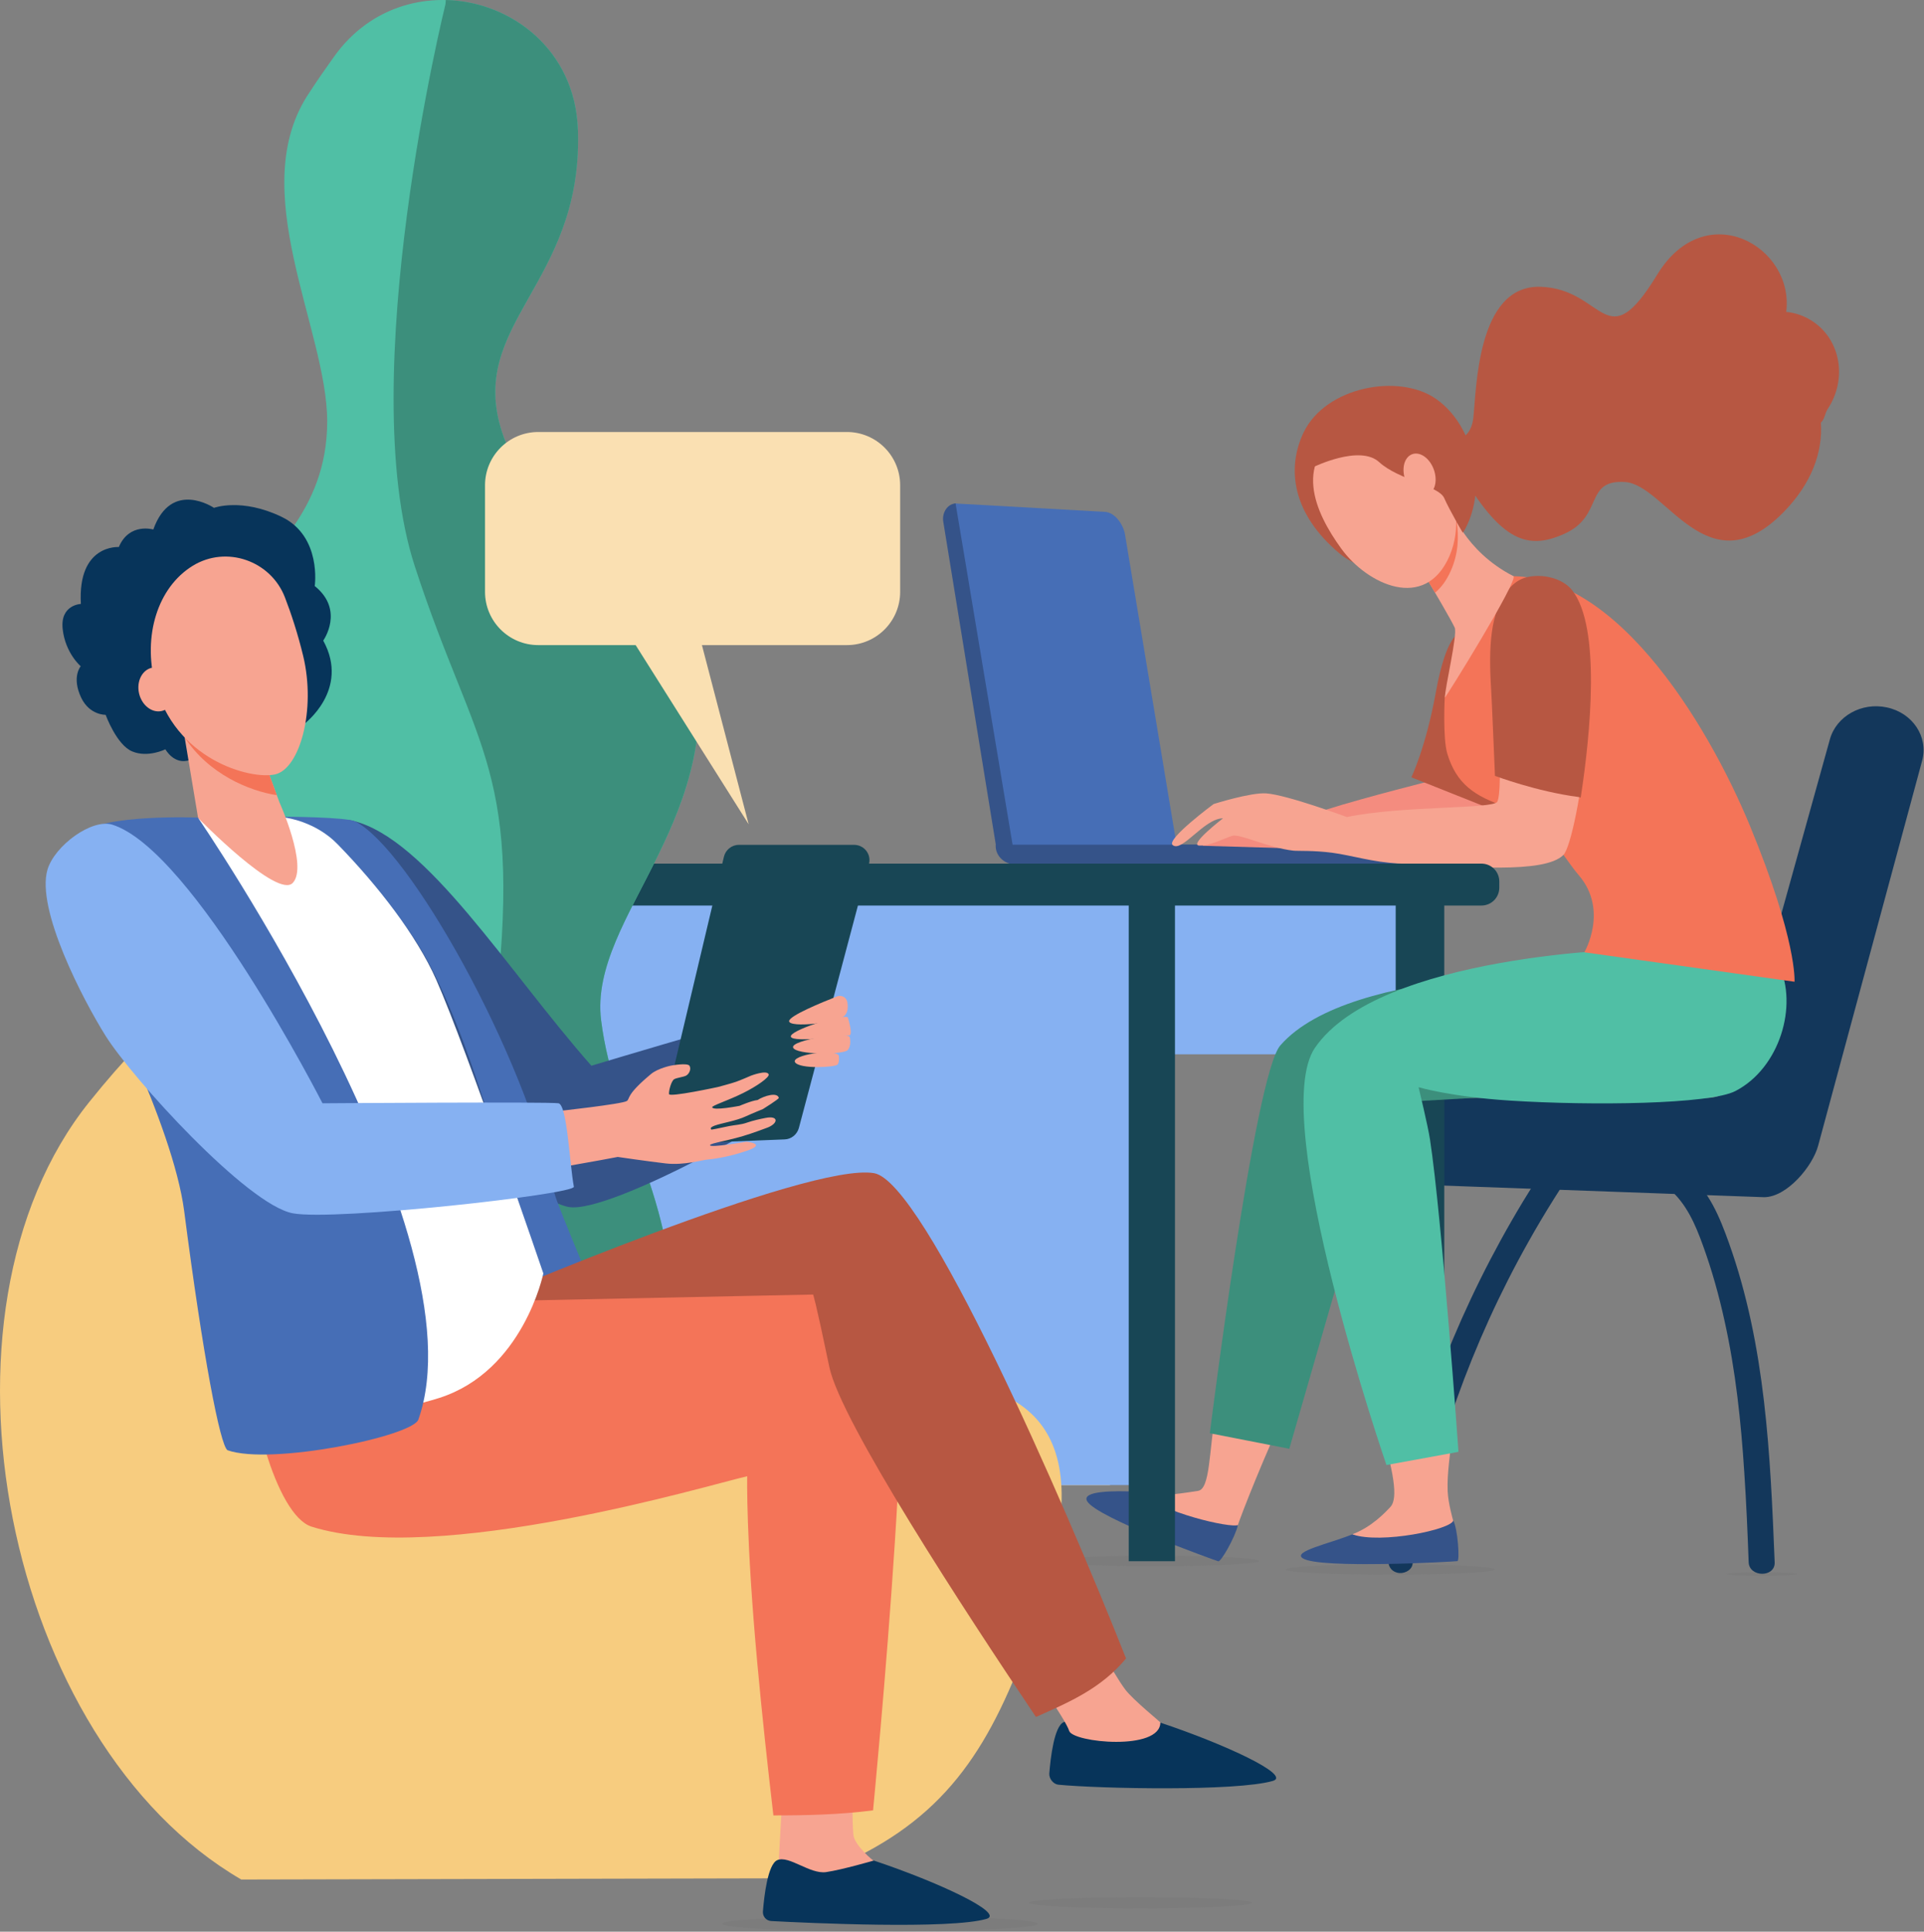 <?xml version="1.0" encoding="utf-8"?>
<!-- Generator: Adobe Illustrator 24.2.1, SVG Export Plug-In . SVG Version: 6.00 Build 0)  -->
<svg version="1.1" id="Layer_1" xmlns="http://www.w3.org/2000/svg" xmlns:xlink="http://www.w3.org/1999/xlink" x="0px" y="0px"
	 viewBox="0 0 1065.5 1069.6" style="enable-background:new 0 0 1065.5 1069.6;" xml:space="preserve">
<rect x="0" y="0" width="1065.5" height="1069.6" fill="#808080" stroke="none"/>
<style type="text/css">
	.st0{opacity:0.1;fill:#606060;}
	.st1{fill:#F7A491;}
	.st2{fill:#F48C7F;}
	.st3{fill:#184655;}
	.st4{fill:#13375B;}
	.st5{fill:#3C8F7C;}
	.st6{fill:#50BFA5;}
	.st7{fill:#FAE0B2;}
	.st8{fill:#F47458;}
	.st9{fill:#FFFFFF;}
	.st10{fill:#355389;}
	.st11{fill:#466EB6;}
	.st12{fill:#F7CC7F;}
	.st13{fill:#F79C8D;}
	.st14{fill:#B75742;}
	.st15{fill:#86B1F2;}
	.st16{fill:#07345A;}
	.st17{fill:#F8A492;}
</style>
<ellipse class="st0" cx="487.4" cy="1065.2" rx="87.3" ry="4.3"/>
<ellipse class="st0" cx="770" cy="869" rx="57.9" ry="2.9"/>
<ellipse class="st0" cx="975.7" cy="871.5" rx="19.5" ry="1"/>
<ellipse class="st0" cx="639.5" cy="864.3" rx="57.9" ry="2.9"/>
<ellipse class="st0" cx="631.6" cy="1053.6" rx="61.8" ry="3.1"/>
<g>
	<path class="st4" d="M782.2,866.4c11.4-62.3,32.7-122.8,64.3-178.9c8.9-15.9,18.7-31.4,29.1-46.5c4.9-7.1-7.3-13.7-12.2-6.6
		c-37.4,54.1-65.5,113.8-82.7,176c-4.8,17.4-8.7,34.9-11.7,52.6c-0.6,3.4,0.9,6.8,4.8,7.8C777,871.7,781.5,869.8,782.2,866.4
		L782.2,866.4z"/>
</g>
<g>
	<path class="st4" d="M924.3,658.2c9.7,8.3,14.6,19.9,18.7,31.2c5,13.7,8.9,27.7,12,41.8c6.2,27.8,9.2,56.2,11,84.5
		c1.1,16.4,1.8,32.9,2.4,49.3c0.3,8.5,14.8,8.6,14.4,0c-2.4-59.3-5-119.8-25.3-176.7c-5.1-14.2-11-29.1-23.6-39.2
		c-2.8-2.2-7-2.5-9.7,0C921.7,651.6,921.5,655.9,924.3,658.2L924.3,658.2z"/>
</g>
<path class="st4" d="M945.7,607.9H753.5c-13.7,0-24.9,10.2-24.9,22.9l0,0c0,12.6,11.1,24,24.8,24l223.5,8.1c12.7,0,27-17.2,30-28.6
	l57.6-213.2c3.5-13.1-5.3-26.4-19.6-29.4l0,0c-13.9-3-27.9,4.8-31.5,17.6l-52.1,187.3C959.7,603.2,953.2,607.9,945.7,607.9z"/>
<rect x="529.8" y="499.8" transform="matrix(-1 -1.224647e-16 1.224647e-16 -1 1314.218 1083.579)" class="st15" width="254.6" height="83.9"/>
<rect x="424.3" y="495.1" transform="matrix(-1 -1.224647e-16 1.224647e-16 -1 1039.037 1317.389)" class="st7" width="190.4" height="327.3"/>
<rect x="773" y="483.4" transform="matrix(-1 -1.224647e-16 1.224647e-16 -1 1572.827 1347.688)" class="st3" width="26.9" height="380.9"/>
<rect x="503.4" y="821.5" transform="matrix(-1 -1.224647e-16 1.224647e-16 -1 1026.077 1685.848)" class="st3" width="19.3" height="42.8"/>
<rect x="396.3" y="822.2" transform="matrix(-1 -1.224647e-16 1.224647e-16 -1 811.85 1686.484)" class="st3" width="19.3" height="42.1"/>
<g>
	<path class="st10" d="M558.8,476.1c0.5,0,0.9,0,1.4-0.2c4-0.9,6.6-5.4,5.8-10.1c0,0-31.6-182.2-34-183.1c-0.8-0.3-2.6-4-2.7-4
		c-0.4,0-0.8,0.1-1.1,0.2c-4,0.9-6.6,5.4-5.8,10.1l29.3,180.1C552.3,473.3,555.4,476.1,558.8,476.1z"/>
	<path class="st11" d="M623,295.8l29.2,175.6l-90.6,1.3l-32.4-193.9l82.4,4.6C617.8,283.6,622.2,291,623,295.8z"/>
	<path class="st10" d="M779.1,467.7c0,0.1,0,0.2,0,0.3l0,0c0,5.6-3.3,10.2-7.3,10.2l-115,0.3c-4.1,0-7.4-4.5-7.4-10.1
		c0-0.2,0-0.5,0-0.7H779.1z"/>
	<path class="st10" d="M745.8,467.7c0,0.1,0,0.2,0,0.3l0,0c0,5.7-4.9,10.3-11,10.3l-172.3,0.4c-6.1,0-11.1-4.6-11.1-10.3
		c0-0.2,0-0.5,0-0.7H745.8z"/>
</g>
<path class="st1" d="M710.3,785.5c-7,13-24.1,55.9-24.8,59.2c-0.2,0.9-2.6,4.1-3.4,4.7c-22.1,2.2-38.3-9.6-50.5-21.3
	c11.6,0.8,29.3-2.2,31.9-2.6c6.7-1.1,6-21.6,9.8-44.6C679.2,783.5,701.6,777.6,710.3,785.5z"/>
<path class="st10" d="M685.6,844.4c-1.8,7.2-9.4,20.4-10.9,20.1c-1.8-0.5-67-23.9-72.6-33.2c-3.5-5.8,14.4-6,28.7-5.3
	C643.1,837.6,681.8,846.3,685.6,844.4z"/>
<path class="st5" d="M921,601.9l-151.7,8.7L714,802.2l-44-8.6c0,0,24.7-198.2,39-214.7c39.2-45.2,176.1-39.9,176.1-39.9L921,601.9z"
	/>
<path class="st1" d="M803.9,795.8c-0.6,8.8-2.6,19.5-2.2,29.8c0.3,6.9,2.8,15.3,3.1,16.6c0.2,0.9-0.7,4.8-1.2,5.7
	c-19.2,11.2-38.8,7.2-54.8,1.7c10.9-4.1,18.4-12.2,21.2-15.2c4.6-5,1.3-20.1-4.8-42.5C771.8,791.8,792.8,792.3,803.9,795.8z"/>
<path class="st6" d="M905.3,525.5c0,0-141.5,2.7-177.1,54.7c-26.6,38.9,39.6,231,39.6,231l39.9-7.3c0,0-9.2-130.2-15.8-173.1
	c-1.1-7.3-6.3-28.8-6.3-28.8s17.7,5.3,50.5,7.4c45.2,2.9,110.9,2.1,125-5.3c24.5-12.7,34.8-47.3,24-69.9
	C974.4,511.7,905.3,525.5,905.3,525.5z"/>
<path class="st10" d="M804.8,841.9c2.5,4.6,3.7,22.2,2.3,22.5c-1.8,0.3-76.7,4.5-85.7-1.6c-5.5-3.8,14.2-7.9,27.5-13.2
	C764.9,855.1,804,846.8,804.8,841.9z"/>
<path class="st2" d="M796.6,431.3c0,0-41.2,10.3-61.8,16.9c-20.6,6.6-46.8,8.4-46.8,8.4l-22.2,11.7l47.5,1.4l110.5-9.8l9.4-25.8
	L796.6,431.3z"/>
<path class="st14" d="M827.5,348l-19.7,2.8c0,0-7,1.4-12.6,32.3c-5.6,30.9-13.6,47.3-13.6,47.3l48.2,19.2
	C865.1,400.9,889.2,343.2,827.5,348z"/>
<path class="st8" d="M826.3,320c-12.6,2.2-13.3,12.3-13.3,12.3l-12.9,53.6c0,0-1.2,22.7,1.4,31.4c5.1,16.9,15.3,23.6,32.1,29.3
	c22.3,7.6,31.1,26.8,40.7,38c16.7,19.4,3.1,42.7,3.1,42.7l116.4,16.3c0,0,1.6-22.7-24.8-86.6C946.1,401.6,891.3,308.6,826.3,320z"/>
<path class="st1" d="M867.8,326.4c-14.3-15.7-50.6,3.7-39.3,55.7c0.1,0.3,4.2,54.9,0.7,61.8c-2.1,4.2-52.7,2.1-83.3,8.5
	c0,0-33.1-12.3-44.7-13.1c-8.6-0.6-29.1,5.9-29.1,5.9s-26.4,19.5-22.7,22.7c5.1,4.4,17.5-14.8,27.9-14.8c0,0-19.1,14.7-13.2,15.1
	c5.9,0.3,14-4.1,18.3-5.4c4.2-1.3,19.9,6.6,33.7,8.2c2.3,0.3,11.3-0.2,21.8,1.2c10.6,1.4,22.6,5.3,36.7,5.9
	c37.8,1.8,80.6,5.9,91.2-4.7C873.6,465.6,891.8,352.8,867.8,326.4z"/>
<path class="st14" d="M874.1,441.3c-23.1-3-46.2-11.7-46.2-11.7s-1.9-45.7-2.1-47.5c-1.5-23.9-0.6-43.1,9.4-55.5
	c5-6.2,10.4-7.7,16.8-7.7c6,0,14.3,2.3,18.7,8c16.1,20.6,9.9,80.4,4.9,113.3l-0.2,1.4L874.1,441.3z"/>
<path class="st14" d="M815.9,231.5c1.8-15.4,1.8-73.9,37.3-72.7c35.6,1.2,35.8,40.4,64.6-6.8c26.7-43.7,76-15.5,71.4,20.7
	c5.1,0.5,10.1,2.2,14.6,5.2c15.6,10.3,19.3,32,8.4,48.5c-1.7,2.6-1.6,5.6-3.8,7.6c1.1,16.3-5.1,33.6-20.5,49.4
	c-42.2,43.2-65.3-15.1-88-16.5c-22.7-1.4-11.6,18.7-33.4,28.6c-21.8,9.9-36.6,3.4-60.9-39.5l-5.8-11.7
	C799.8,244.3,814.1,246.9,815.9,231.5z"/>
<path class="st14" d="M795.3,220.9c25,17.5,30.6,61.9,7.5,83.2c-15,13.8-44.5,16.2-60.8,2.5c-26.6-22.2-29.5-47.3-20.1-67.1
	C734.1,214.1,774.7,206.5,795.3,220.9z"/>
<path class="st1" d="M803.2,281.2c0,0,7.7,23.9,34.9,37.8c3.3,1.7-37.9,68-37.9,67.2c-0.1-5.1,7.1-35,5.4-38.7
	c-4.8-10-32.8-55.9-32.8-55.9L803.2,281.2z"/>
<path class="st8" d="M787.6,286.5l-14.9,5.1l0,0c0,0,12.3,20.1,22,36.6c3.4-2.8,6.5-6.9,8.9-12.5c3.9-9,4.5-18.3,3-27.1
	c-2.4-4.5-3.4-7.4-3.4-7.4L787.6,286.5z"/>
<path class="st1" d="M747.6,236.3c0,0,13.4-5.7,27.9-0.2c14.5,5.4,40.6,40.8,27.2,71.8c-13.5,31-45.6,15.6-59.9-4.1
	C728.5,284.1,714.3,254.5,747.6,236.3z"/>
<path class="st14" d="M805.5,253.8c-11.5-20-24.1-31.7-41.9-27.2c-17.8,4.6-33.7,7.6-34.9,28.4l-1.3,3.6c0,0,25.7-12.6,36.4-2.7
	c10.7,9.8,33,13,36,19.9c3,6.8,10.3,19.2,10.3,19.2l1.3-7.7C811.4,287.2,817,273.8,805.5,253.8z"/>
<path class="st1" d="M778.4,266.1c2.4,6.2,7.8,9.8,12.1,8c4.3-1.8,5.8-8.3,3.4-14.5c-2.4-6.2-7.8-9.8-12.1-8
	C777.5,253.4,776,259.9,778.4,266.1z"/>
<rect x="319.8" y="495.1" transform="matrix(-1 -1.224647e-16 1.224647e-16 -1 949.282 1317.389)" class="st15" width="309.7" height="327.3"/>
<rect x="625.2" y="487.8" transform="matrix(-1 -1.224647e-16 1.224647e-16 -1 1275.889 1352.258)" class="st3" width="25.6" height="376.7"/>
<rect x="313.1" y="490.6" transform="matrix(-1 -1.224647e-16 1.224647e-16 -1 640.562 1357.931)" class="st3" width="14.5" height="376.7"/>
<path class="st3" d="M262.7,501.4h557.7c5.5,0,9.9-4.4,9.9-9.9v-3.4c0-5.5-4.4-9.9-9.9-9.9H262.7c-5.5,0-9.9,4.4-9.9,9.9v3.4
	C252.8,497,257.2,501.4,262.7,501.4z"/>
<g>
	<path class="st6" d="M184.9,31.5C225.9-26.3,317.4,0.4,320,71.4c0,0.8,0.1,1.7,0.1,2.5c1.8,83.9-62,105.8-41.9,165.9
		c20.1,60.2,81,15.3,104.7,113.8c23.7,98.5-57.3,153.1-50,211.4c7.3,58.3,41.9,97.2,40.1,173.2c-1.4,56.5-103.9,231.6-103.9,231.6
		S132.3,820.2,128.7,720c-3.5-95.1,64.6-86.2,68.3-175.6c3.6-89.3-129.5-101.3-64.6-213.4c13.7-23.6,48.8-46.7,48.8-97.7
		s-46.2-128.8-9.7-182.3C175.8,44.4,180.3,37.9,184.9,31.5z"/>
	<path class="st5" d="M332.9,565c-7.3-58.3,73.7-112.9,50-211.4c-23.7-98.5-84.6-53.6-104.7-113.8c-20.1-60.2,43.8-82.1,41.9-165.9
		c0-0.8,0-1.7-0.1-2.5C318.4,27.8,283.3,0.9,246.9,0l-0.2,2.3c0,0-51.1,206.6-17,311.2c34,104.5,60.8,111.8,43.8,252.8
		c-17,141-4.4,403.5-4.4,403.5S371.6,794.7,373,738.2C374.8,662.2,340.2,623.3,332.9,565z"/>
	<g>
		<path class="st8" d="M355.9,1037.1H133.7c-28.3-26.7-45.5-63.4-44.9-103.7c0.3-20.3,4.4-38.1,12.8-55.5l286.4,3.3
			c7.9,17.7,12.2,37.1,11.8,57.5C399.3,977.1,382.6,1011.7,355.9,1037.1z"/>
	</g>
</g>
<g>
	<path class="st10" d="M327.5,590.1c0,0,120.9-36.3,125.7-35.4c4.8,0.9-14.2,41.2-11.8,54.2c0.8,4.2-103.5,63.8-126.6,59.4
		c-25.3-4.8-122.3-88.3-132.7-106.4c-11.6-20.2-31.8-70.7-18.3-89.7c6.1-8.7,21-20.2,31.4-17.8C236.3,464.2,280.7,537,327.5,590.1z"
		/>
	<path class="st11" d="M334.2,728.7c-0.8-3.6-25.9-61.9-27.1-67.9c-16.7-77.7-80.8-191.4-110.5-206c-4.8-2.4-39.1-2.6-39.1-2.6
		l17.7,8.8c20.2,18.4,42.8,39.8,57.2,63.5c41.8,69,70.2,227.9,74,227.7C310.7,751.8,335.9,736.6,334.2,728.7z"/>
	<path class="st12" d="M294.5,730.8c-58.7-34.1-67.9-114.7-92.7-158c-30.4-53-75.2-58.8-152.3,37.3
		C-45.1,727.9,3,964.8,133.6,1040.7l313.1-0.7c64.5-23.2,93.2-57.3,116.3-114C666,673.8,425.1,806.7,294.5,730.8z"/>
	<path class="st1" d="M433.4,992.5c0,0-2.2,38.6-2.2,38.7c-0.8,4.9-4,17-4,21.5c0,16.7,74.4-14.2,57.7-21.6
		c-1.5-0.7-11.8-9.5-12.3-15.2c-0.8-8.8-0.4-22.7-0.4-22.7L433.4,992.5z"/>
	<path class="st16" d="M483.9,1030.2c0,0-17.5,5.1-26.4,6.4c-9,1.3-20.7-9.5-27.1-6.6c-5.2,2.4-7.2,19.6-7.9,28.4
		c-0.2,2.8,1.9,5.2,4.7,5.3c20.6,1.1,98.8,4.7,119.1-1.2C556.8,1059.5,519.6,1042.1,483.9,1030.2z"/>
	<path class="st16" d="M642.5,953.8c0,0-17.5,5.1-26.4,6.4c-8.9,1.3-20.7-9.5-27.1-6.6c-5.2,2.4-7.2,19.6-7.9,28.4
		c-0.2,2.8,2.2,5.9,5,6.2c22.8,2.2,98.5,3.8,118.8-2.1C715.5,983,678.2,965.7,642.5,953.8z"/>
	<path class="st1" d="M569.2,922.5c0,0,20.9,29.4,22.9,35.9c2,6.5,50.5,11.3,50.5-4.7c0-0.2-15-12.4-19.3-18
		c-7.1-9.3-23.7-40.5-23.7-40.5L569.2,922.5z"/>
	<path class="st16" d="M118.5,281.2c0,0-23.6-16-33.6,12c0,0-13.3-4-19.1,9.7c0,0-22.9-1.7-21,31.5c0,0-11.5,0.4-10.1,13.8
		c1.4,13.4,10,20.7,10,20.7s-5.2,6,0.3,17.5c4.7,9.7,13.5,9.4,13.5,9.4s6.1,16.8,14.8,20.3c8.6,3.6,18.3-1.2,18.3-1.2
		s4.8,8.8,13.3,6c8.6-2.8,17.6-13.5,28.2-11.9c10.6,1.6,35.2-8,35.2-8s25.7-19,10.7-46.3c0,0,12-16.8-4.7-30.2c0,0,4-27.5-18.3-38.3
		C133.8,275.5,118.5,281.2,118.5,281.2z"/>
	<path class="st8" d="M493,698.2c-19.6-9.7-225.7,22.4-225.7,22.4l-24.7-39.4l-80.4,18.2c0,0-22.8,26.2-23.7,37.9
		c-3,38,14.4,101.8,34,108c69.9,22.1,220.2-23.1,241.3-27.9c0,0-0.8,34.1,5.6,103.6c2.5,27.5,5.8,57.8,8.9,84.2
		c18.4,0,36.8-0.4,55.2-2.8C483.4,1002.6,512.6,707.9,493,698.2z"/>
	<path class="st14" d="M623.6,918.3c-35.2-89-111.7-263.7-139.5-268.7c-36.3-6.4-216.9,71-216.9,71l183.1-3.8c0,0,1,1.8,9,40.2
		c6.2,29.9,75.1,135.3,114.4,193.7C591.9,942.6,609.8,935,623.6,918.3z"/>
	<path class="st9" d="M158.4,452.8c0,0-45.6-0.5-50.5,0.6c-4.8,1.1,3.8,186.1,9.8,255.2c5.9,69.1,15.4,79.4,15.4,79.4
		s65,0.3,110-13.9c46.7-14.8,57.8-69,57.8-69s-42.3-124.1-59.3-162.6c-10.9-24.6-32.5-52.3-54.5-74.9
		C174.8,454.8,158.4,452.8,158.4,452.8z"/>
	<path class="st1" d="M145.5,419.1l9.2,25c0,0,16,35.4,7.5,44.7c-8.4,9.4-52.5-35.9-52.5-35.9l-11-66L145.5,419.1z"/>
	<path class="st8" d="M102.3,408.3c13.2,20.4,35.9,29.7,51,32l-7.8-21.2l-46.8-32.2L102.3,408.3z"/>
	<path class="st1" d="M106.7,313.3c18.7-11.5,43.3-2.8,51.1,17.5c3.4,8.8,7.1,20,10.1,32.4c7.2,29.9-1.9,62.6-15.6,65.6
		c-13.6,3-55.7-8.1-66.5-50.5C79.2,352.2,87.1,325.4,106.7,313.3z"/>
	<path class="st1" d="M96.7,379.5c1.5,6.6-1.7,13-7.2,14.2c-5.4,1.2-11-3.2-12.5-9.8c-1.5-6.6,1.7-13,7.2-14.2
		C89.6,368.5,95.2,372.9,96.7,379.5z"/>
	<path class="st11" d="M109.6,452.7c0,0-53-2.1-65,9c-7.7,7.1,7.9,77.9,7.9,77.9s43.2,82.7,49.5,131C112.4,751,121.9,800.4,126,803
		c23.8,8.5,102.5-7.7,105.7-17C267.9,683.4,109.6,452.7,109.6,452.7z"/>
	<path class="st3" d="M365.7,622.8l35.2-148.4c0.9-3.8,4.3-6.6,8.3-6.6H473c5.6,0,9.7,5.3,8.2,10.7l-38.8,146.1
		c-1,3.6-4.2,6.2-7.9,6.3l-60.2,2.4C368.7,633.5,364.4,628.3,365.7,622.8z"/>
	<path class="st17" d="M424,619c-2.7,0.5-7.2,1.5-10.3,2.6c-3.3,1.2-6.8,1.3-9.8,1.9c-5.9,1.2-10.1,2.2-10.1,1.9
		c0.1-0.3-1.2-0.9,1.9-2.1c3.7-1.4,12.2-2.7,17.4-5.2c3-1.4,9.4-4,9.4-4s9-5.6,8.8-6.2c-0.8-3.3-8-1.2-11.8,1.2
		c-3.2,0.3-9.9,3.2-9.9,3.2s-14.8,2.9-15.2,0.8c-0.2-0.9,8.7-3.7,17-7.8c7.7-3.8,14.8-8.8,14.3-10.4c-0.9-2.7-9.8,0.7-9.8,0.7
		s-6.2,2.7-8.3,3.4c-2.5,0.9-10.1,2.9-10.1,2.9s-26.8,5.8-27,3.9c-0.2-2,1.3-7.2,2.8-8.2c1.5-0.9,5.3-1.2,6.8-2.1
		c1.5-0.9,2.8-3.4,1.8-5.3c-1-1.9-10.1-0.2-10.1-0.2s-7.4,1.4-11.4,4.8c-13.9,11.6-11.4,13.4-13.2,14.8c-2.2,1.7-38.8,5.7-38.8,5.7
		s-107.8,12.5-113.7,13l3.8,35.9c6.4,0.7,130.9-21,143.6-23.6c0,0,16.3,2.4,26.6,3.6s20.7-2.1,23.6-2.2c0.4,0,10.3-0.9,22.1-5.1
		c10.2-3.7-1.1-4.7-1.1-4.7s-20.1,3.5-20.1,1.9c0-1.2,11.1-2.5,22.5-6.4c2.9-1,5.8-2,8.4-3C431.1,622.4,431.6,617.5,424,619z"/>
	<path class="st15" d="M178.6,610.9c0,0,125.8-0.9,130.7,0c4.8,0.9,6.1,33.2,8.5,46.2c0.8,4.2-132.6,19.1-155.7,14.7
		c-25.3-4.8-88.8-74.7-103.6-98.2c-12.4-19.8-38.7-70.1-32.2-92.1c4-13.3,24.5-28.3,35.8-24.9C106.9,470.5,178.6,610.9,178.6,610.9z
		"/>
	<g>
		<path class="st1" d="M463.6,551.7c2.4-0.9,5.1,0.5,5.6,3c0.5,2.6,0.5,5.7-1.5,7.7c-4,4-30.7,6.9-30.7,3
			C437.1,562.4,455.2,555,463.6,551.7z"/>
		<path class="st1" d="M469.5,563.3c0,0,3.1,9.8,0.8,10c-2.3,0.2-30.9,4.2-32.3,0.8C436.5,570.8,465.7,561.4,469.5,563.3z"/>
		<path class="st1" d="M470.6,574.3c0,0,1.1,4.4-1.1,7.1c-2.2,2.7-29,2.8-30.3-1.4C438,575.8,469.5,571.1,470.6,574.3z"/>
		<path class="st1" d="M464.5,584.4c0,0,0.6,3.3-0.6,5c-1.1,1.6-21,2.7-23.6-1.2C437.8,584.3,461.6,580.4,464.5,584.4z"/>
	</g>
</g>
<g>
	<path class="st7" d="M469,357.2H298.1c-16.3,0-29.5-13.2-29.5-29.5v-59c0-16.3,13.2-29.5,29.5-29.5H469c16.3,0,29.5,13.2,29.5,29.5
		v59C498.5,344,485.3,357.2,469,357.2z"/>
	<polygon class="st7" points="341.8,341 414.6,456.4 384.5,341 	"/>
</g>
</svg>
